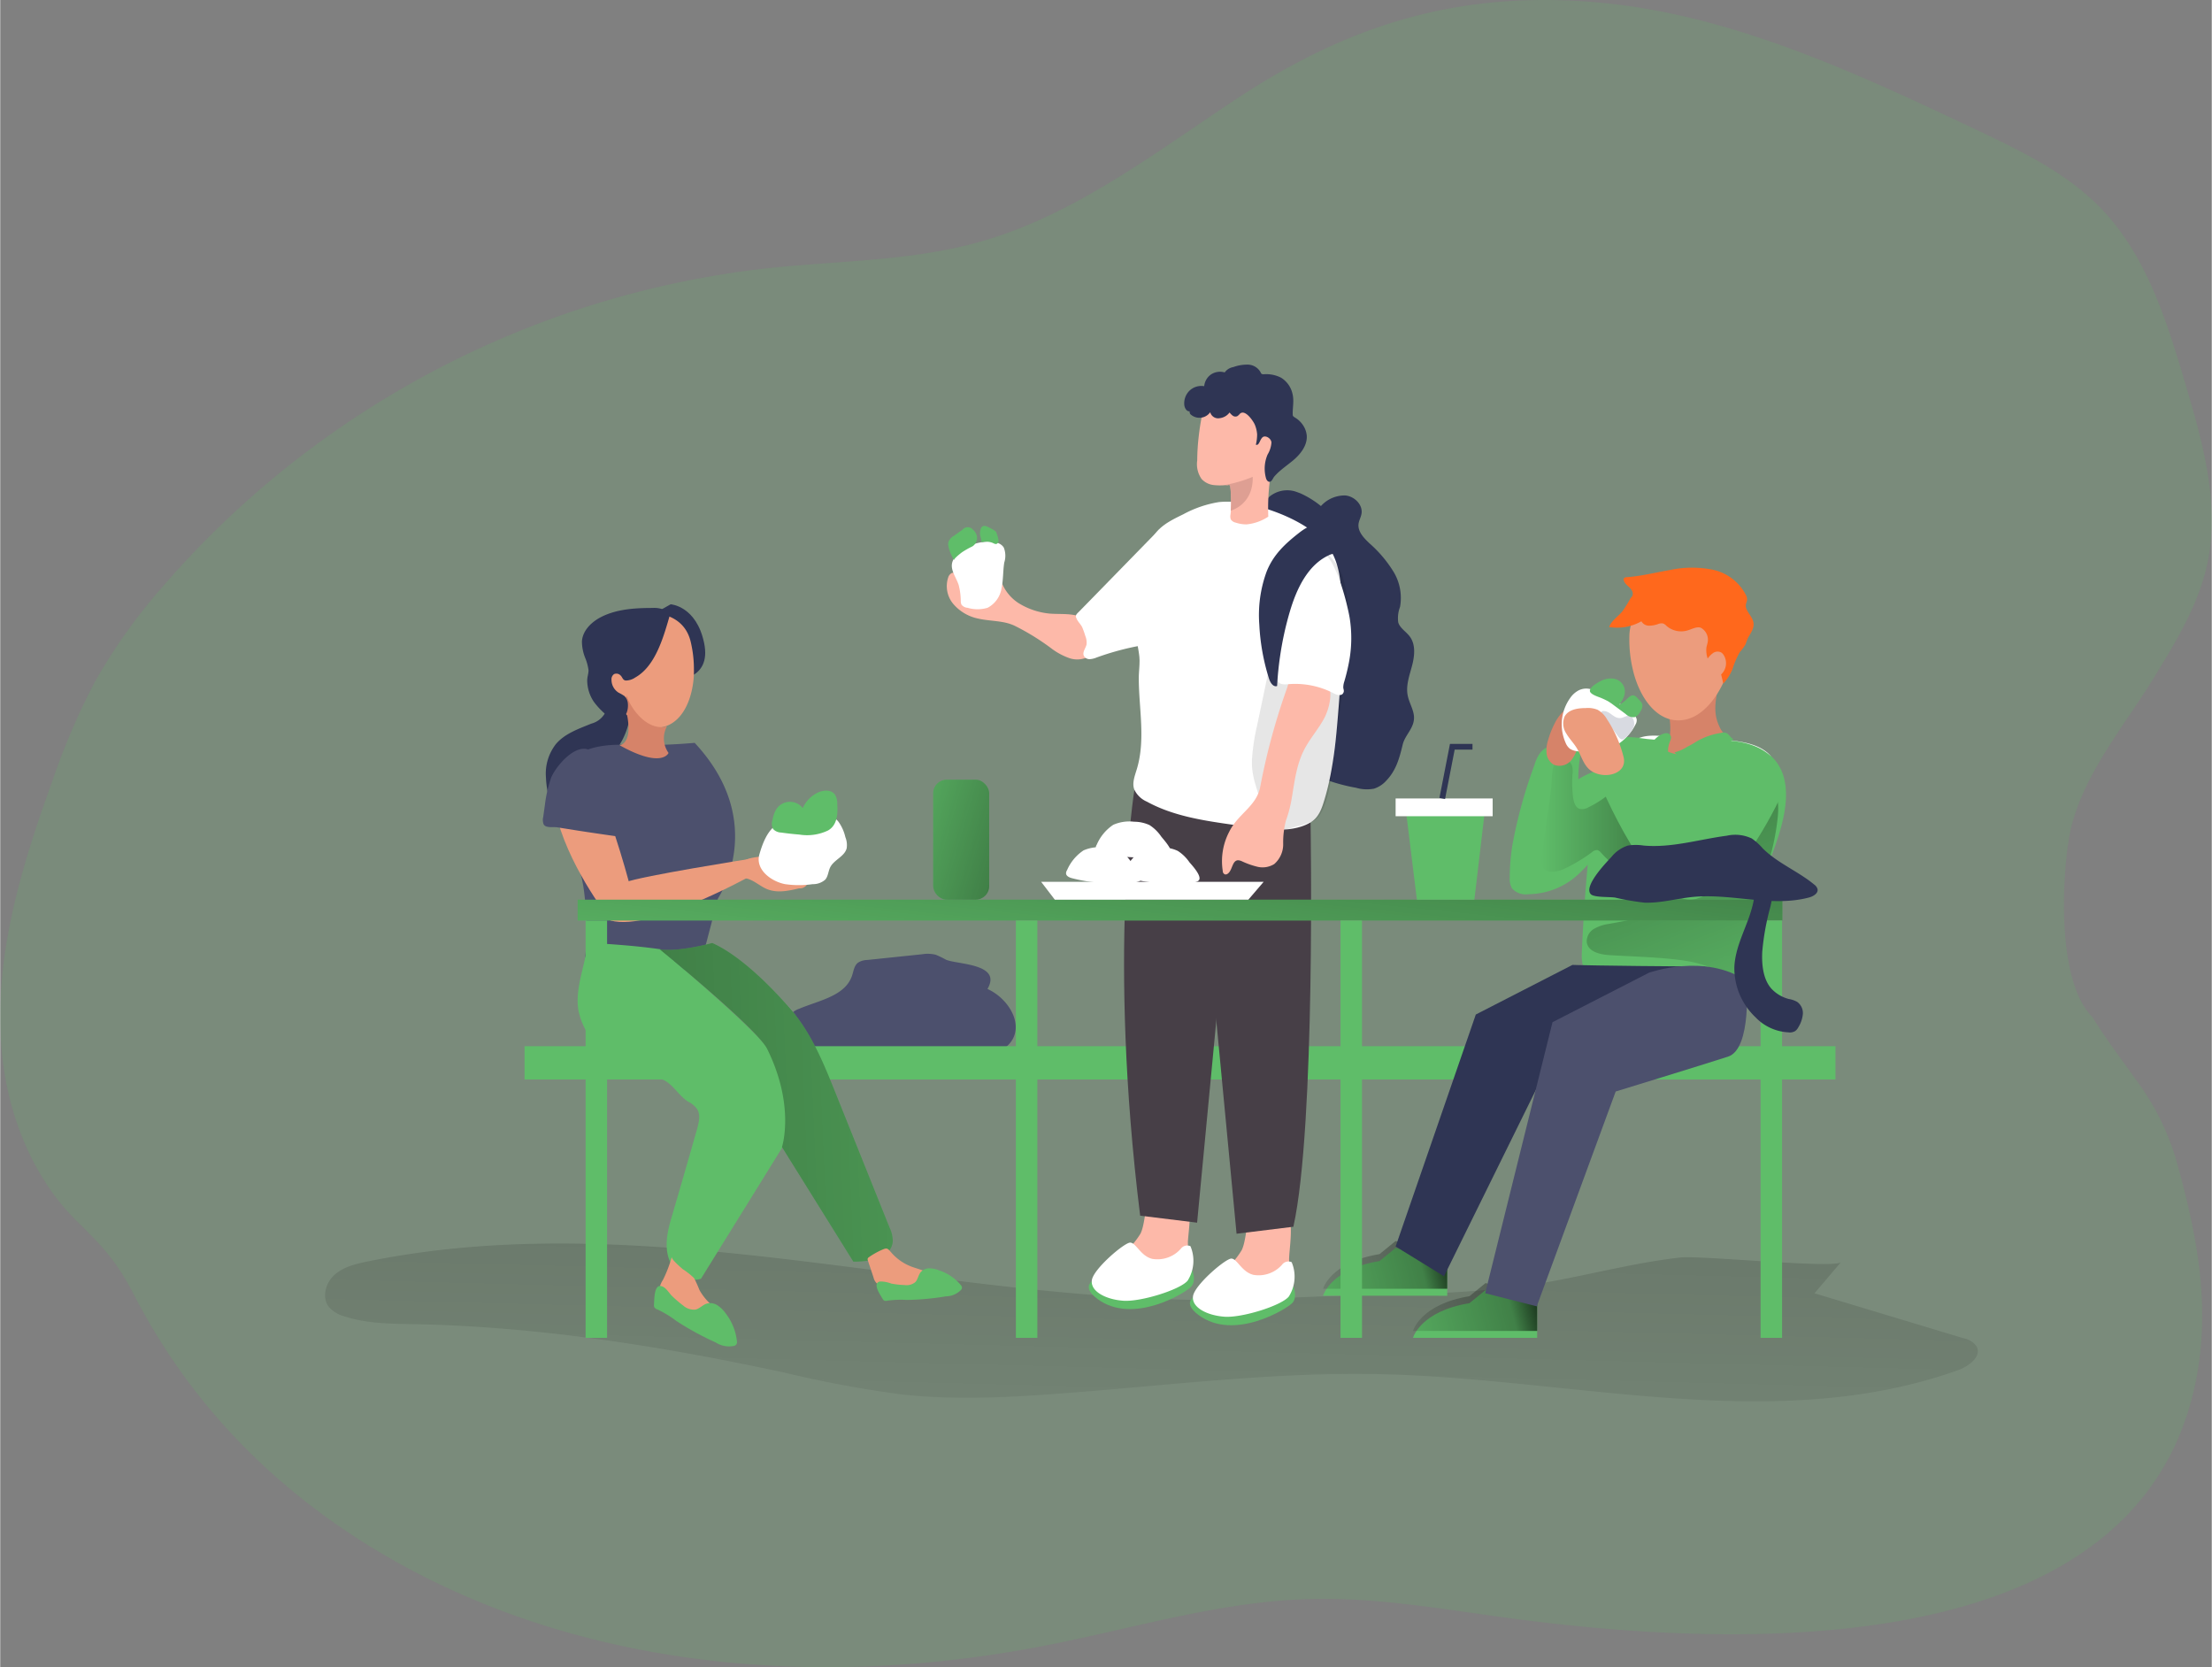 <svg id="Layer_1" data-name="Layer 1" xmlns="http://www.w3.org/2000/svg" xmlns:xlink="http://www.w3.org/1999/xlink" viewBox="0 0 386.11 291.07" width="406" height="306" class="illustration styles_illustrationTablet__1DWOa"><rect x="0" y="0" width="386.11" height="291.07" fill="#808080" stroke="none"/><defs><linearGradient id="linear-gradient" x1="-753.17" y1="219.02" x2="-748.67" y2="43.33" gradientTransform="translate(-539.87 352) rotate(180)" gradientUnits="userSpaceOnUse"><stop offset="0.01"></stop><stop offset="0.08" stop-opacity="0.69"></stop><stop offset="0.21" stop-opacity="0.32"></stop><stop offset="1" stop-opacity="0"></stop></linearGradient><linearGradient id="linear-gradient-2" x1="-2230.97" y1="660.6" x2="-2077.99" y2="653.83" gradientTransform="translate(2325.72 -429.35)" xlink:href="#linear-gradient"></linearGradient><linearGradient id="linear-gradient-3" x1="-803.65" y1="96.38" x2="-770.81" y2="87.93" xlink:href="#linear-gradient"></linearGradient><linearGradient id="linear-gradient-4" x1="-819.35" y1="89.02" x2="-786.5" y2="80.58" xlink:href="#linear-gradient"></linearGradient><linearGradient id="linear-gradient-5" x1="-840.21" y1="171.54" x2="-817.75" y2="171.54" xlink:href="#linear-gradient"></linearGradient><linearGradient id="linear-gradient-6" x1="-832.92" y1="188.06" x2="-854.89" y2="130.99" xlink:href="#linear-gradient"></linearGradient><linearGradient id="linear-gradient-7" x1="-757.4" y1="183.33" x2="-752.33" y2="132.93" gradientTransform="translate(-548.73 315.46) rotate(180)" xlink:href="#linear-gradient"></linearGradient><linearGradient id="linear-gradient-8" x1="-728.92" y1="165.27" x2="-700.39" y2="173.53" gradientTransform="translate(-548.72 315.46) rotate(180)" xlink:href="#linear-gradient"></linearGradient></defs><title>8</title><path d="M10.27,227.29c1.93,8.41,5.84,16.43,12,22.47,4.82,4.76,7,7.11,10.14,13.22a109.12,109.12,0,0,0,10.37,16.25c15.34,19.9,37.28,33.61,61.08,41.1,28.33,8.9,59,9.15,88.08,3.38,15.21-3,30.25-7.64,45.75-8,11.75-.3,23.39,1.84,35,3.38,39.41,5.26,110.58,8.35,119.71-42.55,2.3-12.78-.15-25-3.59-37.31a44,44,0,0,0-7.1-14.22c-2.39-3.41-5-6.74-7.59-10.92-6-6-5.36-22.92-4.15-30.77,1.59-10.34,9.24-19.32,14.65-28.06,4-6.51,8.14-13.2,9.66-20.71,2.08-10.31-.93-20.9-3.92-31-3.25-11-6.78-22.38-14.71-30.61-6-6.22-14-10.06-21.8-13.76-21.16-10-43.25-20.38-66.92-22.29s-42.84,4-62.53,17.11c-14.22,9.41-28.08,20.12-44.48,24.75-12,3.39-24.69,3.29-37.1,4.62A163.46,163.46,0,0,0,37,139.21a97.48,97.48,0,0,0-11.72,16.57A122.14,122.14,0,0,0,17.92,173c-5.09,14.11-9.64,28.8-9,43.79A56.32,56.32,0,0,0,10.27,227.29Z" transform="translate(-8.86 -36.54)" fill="#5fbd69" opacity="0.18" style="isolation: isolate;"></path><path d="M174,204.1a17.92,17.92,0,0,0-1.82-.88,6,6,0,0,0-2.38-.08l-9.59,1a3,3,0,0,0-1.63.5c-.64.52-.73,1.43-1,2.22-1.18,3.58-5.77,4.33-9.24,5.8a3.62,3.62,0,0,0-1.57,1.07c-.85,1.15-.23,2.84.75,3.88,2.23,2.36,5.75,2.82,9,3.06q7,.51,14,.47c3.59,0,9,.74,12.35-.81,6-2.82,2.77-9.16-1.65-11.13C183.82,204.76,176,204.94,174,204.1Z" transform="translate(-8.86 -36.54)" fill="#4c506d"></path><path d="M330.23,256.89l-4.62,5.44,26,7.84a3.65,3.65,0,0,1,2.28,1.4c1,1.76-1.31,3.5-3.19,4.17-31.81,11.39-66.77,1.53-100.54.72-18.8-.46-37.53,2-56.29,3.37-9.2.7-18.46,1.16-27.64.16a203.52,203.52,0,0,1-20.63-3.85c-21.23-4.57-42.79-8-64.5-8.42-4.1-.08-8.27-.08-12.16-1.37a5.42,5.42,0,0,1-2.71-1.65c-1.27-1.65-.56-4.21,1-5.6s3.69-1.9,5.73-2.32c52.36-10.65,106.23,9.48,159.58,6.41,15.09-.87,30.76-.16,45.69-2.68,8-1.36,15.9-3.53,24-4.43C305.75,255.69,329.22,258.07,330.23,256.89Z" transform="translate(-8.86 -36.54)" fill="url(#linear-gradient)"></path><path d="M235.86,122.67a16.34,16.34,0,0,1,3.58,2.22,5.56,5.56,0,0,1,4.27-1.85c1.59.15,3.09,1.64,2.81,3.21-.1.6-.43,1.13-.51,1.73-.18,1.37.94,2.51,1.94,3.45a21.8,21.8,0,0,1,4.14,4.89,8.82,8.82,0,0,1,1.16,6.18,5.45,5.45,0,0,0-.31,2.71c.3,1,1.36,1.59,2,2.44,1.07,1.41.86,3.4.41,5.11s-1.11,3.47-.76,5.2c.23,1.18.9,2.24,1.07,3.42.29,2.17-1.51,3.32-1.95,5.18-.57,2.35-1.14,4.5-2.89,6.3a4.87,4.87,0,0,1-2.11,1.37,6.71,6.71,0,0,1-3.15-.16,30.82,30.82,0,0,1-6.9-2.07,10.39,10.39,0,0,1-5.13-4.87,15.69,15.69,0,0,1-1-3.92l-1.75-11a38.69,38.69,0,0,1-.67-6.62c.07-4.67,1.83-9.38.74-13.93-.55-2.23-2.36-6.56-.36-8.44a4.86,4.86,0,0,1,4.67-.81Z" transform="translate(-8.86 -36.54)" fill="#2f3554"></path><rect x="91.54" y="182.65" width="228.87" height="5.81" fill="#5fbd69"></rect><path d="M184.78,145.35c-1.87-.5-3.8-.41-5.74-.95a7.72,7.72,0,0,1-3.91-2.57,4.83,4.83,0,0,1-.76-4.49,1.25,1.25,0,0,1,.63-.76,1.47,1.47,0,0,1,.88,0,30.81,30.81,0,0,1,3.65,1.13,3.93,3.93,0,0,0,1.31.32,1.15,1.15,0,0,0,1.07-.68,1.53,1.53,0,0,1,.17-.55.63.63,0,0,1,.87-.06,2,2,0,0,1,.52.83,7.68,7.68,0,0,0,3.11,4.22,12.53,12.53,0,0,0,5.46,1.87c1.41.12,2.84,0,4.24.24a8.62,8.62,0,0,1,4.44,2.2,1.36,1.36,0,0,1,.44.62,1.39,1.39,0,0,1-.08.78c-.41,1.43-1,3-2.28,3.71a4.21,4.21,0,0,1-3.28.23,11.52,11.52,0,0,1-3-1.59,41.55,41.55,0,0,0-6.57-4.07A8.2,8.2,0,0,0,184.78,145.35Z" transform="translate(-8.86 -36.54)" fill="#fdb9a9"></path><path d="M213.44,243.06c-5.16-1.16-4.15,6.14-5.5,8.85a14.8,14.8,0,0,1-3.18,3.65,6.62,6.62,0,0,0-2.32,4.15,1.59,1.59,0,0,0,.18.88,1.67,1.67,0,0,0,1,.61,11.83,11.83,0,0,0,8.81-.87,6.88,6.88,0,0,0,3-2.8,9.57,9.57,0,0,0,.78-4.16C216.38,250.33,217.73,244,213.44,243.06Z" transform="translate(-8.86 -36.54)" fill="#fdb9a9"></path><path d="M208.88,258.1s-14.65.62-8.45,5.22,15.47-1.12,16.38-2.17.17-2.85.17-2.85Z" transform="translate(-8.86 -36.54)" fill="#5fbd69"></path><path d="M216.17,260.12c-1.31,1.59-8.19,3.73-11.24,3.51s-5.78-1.64-5.48-3.61,5.68-6.55,6.69-6.54,1.82,2.35,3.85,2.84a5.43,5.43,0,0,0,5-1.78,1.37,1.37,0,0,1,1.67-.43A6.5,6.5,0,0,1,216.17,260.12Z" transform="translate(-8.86 -36.54)" fill="#fff"></path><path d="M231.1,246c-5.15-1.2-4.14,6.1-5.5,8.81a14.27,14.27,0,0,1-3.18,3.66,6.47,6.47,0,0,0-2.31,4.15,1.46,1.46,0,0,0,.18.87,1.68,1.68,0,0,0,1,.62,11.93,11.93,0,0,0,8.81-.87,7,7,0,0,0,3-2.81,9.71,9.71,0,0,0,.78-4.15C234,253.15,235.39,246.86,231.1,246Z" transform="translate(-8.86 -36.54)" fill="#fdb9a9"></path><path d="M226.54,260.91s-14.65.62-8.44,5.23S233.57,265,234.47,264s.17-2.86.17-2.86Z" transform="translate(-8.86 -36.54)" fill="#5fbd69"></path><path d="M233.83,262.9c-1.31,1.6-8.19,3.74-11.23,3.52s-5.79-1.63-5.49-3.6,5.68-6.56,6.69-6.55,1.82,2.36,3.86,2.84a5.43,5.43,0,0,0,5-1.78,1.37,1.37,0,0,1,1.67-.43A6.48,6.48,0,0,1,233.83,262.9Z" transform="translate(-8.86 -36.54)" fill="#fff"></path><path d="M217.82,179.48l6.89,72.45,9.92-1.22c3.92-17.68,3-70.57,3-70.57Z" transform="translate(-8.86 -36.54)" fill="#473f47"></path><path d="M224.71,177.52,217.82,250l-9.94-1.22c-5.68-45.85-1-74.39-1-74.39Z" transform="translate(-8.86 -36.54)" fill="#473f47"></path><path d="M196.65,144.16c0-.35.26-.53.57-.85l2.27-2.32,6.43-6.59,5.32-5.45v16.56c0,1.35.26,2.54-1.2,3.22a8.54,8.54,0,0,1-1.85.48,47.48,47.48,0,0,0-7.94,2.13,3.56,3.56,0,0,1-1.2.28,1.12,1.12,0,0,1-1-.58c-.3-.66.34-1.35.47-2a3,3,0,0,0-.21-1.45,14.11,14.11,0,0,0-.55-1.54c-.25-.54-.84-1.05-1-1.57A.76.76,0,0,1,196.65,144.16Z" transform="translate(-8.86 -36.54)" fill="#fff"></path><path d="M207.75,151.32c-.12-1.33-.47-2.64-.61-4a30.11,30.11,0,0,1,.15-8.21,31.51,31.51,0,0,1,2.59-8.37c1.15-2.3,3.22-3.28,5.54-4.42a19.53,19.53,0,0,1,6.25-2.13,15.93,15.93,0,0,1,4.62.26c4.67.89,10.84,3.3,14,7,2.4,2.78,2.69,6.74,2.76,10.41q.15,7.59-.31,15.18-.06,1.1-.15,2.19c-.43,5.55-.88,11.31-2.46,16.66-.5,1.68-1,3.37-2.58,4.27-3.65,2.13-9.25,1-13.21.41-5.24-.74-10.63-1.52-15.28-4.07a4.33,4.33,0,0,1-2.21-2.13c-.41-1.13.09-2.37.44-3.53,1.57-5.17.35-10.62.35-15.9,0-1,.13-1.93.13-2.89C207.79,151.81,207.75,151.56,207.75,151.32Z" transform="translate(-8.86 -36.54)" fill="#fff"></path><path d="M228.73,181.49c-.52-1,.57-3.69.16-5.08-.72-2.53-1.61-4.48-1.49-7.28a36.84,36.84,0,0,1,.91-6l3.36-16c.61-2.93,1.94-17,6.41-15.44a9.3,9.3,0,0,1,5.24,5.83,24,24,0,0,1,.93,8c-.08,7-1.48,14.24-2.38,21.23-.35,2.65-.76,12.47-4.26,13.34-.68.18-1.36.52-2,.65-1.18.21-4.71,1.61-6.24,1.15A.94.94,0,0,1,228.73,181.49Z" transform="translate(-8.86 -36.54)" fill="#020202" opacity="0.1" style="isolation: isolate;"></path><path d="M223.44,181.73a11.06,11.06,0,0,0-1.14,6.87.62.62,0,0,0,.37.59.53.53,0,0,0,.44-.08c.9-.55.79-2.32,1.84-2.38a1.76,1.76,0,0,1,.64.15,14.21,14.21,0,0,0,2.83,1,3.86,3.86,0,0,0,2.87-.49,4.56,4.56,0,0,0,1.56-3.47,15,15,0,0,1,.48-4.12,21.91,21.91,0,0,0,1-3.82c.49-2.86.81-5.82,2.13-8.45,1-2,2.51-3.64,3.55-5.59,1.14-2.14,2.12-6.7-1.14-7.32a11.1,11.1,0,0,0-3.15-.14,2.63,2.63,0,0,0-1.13.32,2.9,2.9,0,0,0-1,1.68,114.6,114.6,0,0,0-4.73,17.34C228.24,177.3,225,178.56,223.44,181.73Z" transform="translate(-8.86 -36.54)" fill="#fdb9a9"></path><path d="M217.84,116.92a38.23,38.23,0,0,1,.26-4.16c.13-1.2.32-2.42.56-3.61a2.41,2.41,0,0,1,.92-1.83,11.55,11.55,0,0,1,6.19-1.7,5,5,0,0,1,5.7,4.18,4.74,4.74,0,0,1,.06.75c.33,3-.46,6.07-.9,9.1a38.24,38.24,0,0,0-.38,7.09,8.28,8.28,0,0,1-3.82,1.35,6,6,0,0,1-1.88-.31,1.38,1.38,0,0,1-.84-.55,1.52,1.52,0,0,1-.07-.79,6.34,6.34,0,0,0,.07-.75h0a23,23,0,0,0-.08-4.15.43.43,0,0,0-.12-.31.48.48,0,0,0-.29,0h-.39a10.23,10.23,0,0,1-2.07,0,3.39,3.39,0,0,1-2.16-1.07A4.53,4.53,0,0,1,217.84,116.92Z" transform="translate(-8.86 -36.54)" fill="#fdb9a9"></path><path d="M220.11,108.51a2.31,2.31,0,0,1-3.22.54l-.09-.07a.63.63,0,0,1-.28-.63c-.52.05-.86-.54-.93-1.06a3.08,3.08,0,0,1,.9-2.54,3,3,0,0,1,2.57-.79,2.82,2.82,0,0,1,1.21-2.06,2.87,2.87,0,0,1,2.37-.34,2.31,2.31,0,0,1,1.49-.93,7.1,7.1,0,0,1,2.62-.43,2.59,2.59,0,0,1,2.16,1.35.76.76,0,0,0,.13.23.62.62,0,0,0,.42.1,5.66,5.66,0,0,1,3,.59,4.43,4.43,0,0,1,2,2.76c.34,1.3,0,2.48.06,3.76,0,.24.28.38.49.51a4.32,4.32,0,0,1,1.28,1.24,3.84,3.84,0,0,1,.68,1.93c.07,1.71-1.14,3.21-2.45,4.3-.74.61-1.53,1.17-2.25,1.8a9.44,9.44,0,0,0-1,1c-.2.25-.4.82-.74.88s-.59-.3-.68-.62a6.21,6.21,0,0,1,.28-4.14,4.64,4.64,0,0,0,.67-2.11c-.07-.74-1.07-1.32-1.56-.89s-.57,1.5-1.16,1.29a7.76,7.76,0,0,0,.22-1.79,5.34,5.34,0,0,0-.42-1.75c-.3-.66-1.7-2.72-2.59-1.86a2.14,2.14,0,0,1-.44.41.8.8,0,0,1-.78-.06,2.66,2.66,0,0,1-.58-.58,2.52,2.52,0,0,1-1.74,1A1.43,1.43,0,0,1,220.11,108.51Z" transform="translate(-8.86 -36.54)" fill="#2f3554"></path><path d="M222.84,121.18a23.2,23.2,0,0,0,4.69-1.39c.13,4.89-3.84,5.9-3.84,5.9h0a23,23,0,0,0-.08-4.15.43.43,0,0,0-.12-.31.48.48,0,0,0-.29,0h-.36Z" transform="translate(-8.86 -36.54)" fill="#de9f93"></path><path d="M106.81,179.21c2.85,1.64,5.25-.07,6-3,.31-1.31.43-2.67.86-4a19.78,19.78,0,0,1,2.61-4.61,12.8,12.8,0,0,0,2.28-4.76,5,5,0,0,0-1.54-4.82,1.57,1.57,0,0,0-1.13-.4c-.66.06-1,.81-1.16,1.47a8.42,8.42,0,0,1-.31,2,3.87,3.87,0,0,1-2.35,1.78c-2.22.91-4.6,1.72-6.16,3.53a8.37,8.37,0,0,0-1.77,5.92C104.22,174.41,104.84,178.09,106.81,179.21Z" transform="translate(-8.86 -36.54)" fill="#2f3554"></path><path d="M134.17,193.39,131,205.45c-9.36,1.94-20-1.78-20-1.78.51-5.38,0-12.73-1-15-2.65-6.1-5.91-14.19-2.12-18.8,3.06-3.72,8.66-3.36,12.08-3.26a98.09,98.09,0,0,0,10.14-.38C143.09,180.16,134.17,193.39,134.17,193.39Z" transform="translate(-8.86 -36.54)" fill="#4c506d"></path><path d="M122.58,143.92l4,11.34s6.52.11,5.18-6.42-5.85-6.8-5.85-6.8Z" transform="translate(-8.86 -36.54)" fill="#2f3554"></path><path d="M116.72,144.05s10.91-3.07,12.7,4.58a20.63,20.63,0,0,1,.55,4.83,15.35,15.35,0,0,1-.06,1.66c-.49,5-3,8.8-7.06,8.46C115.76,163,108.19,147.88,116.72,144.05Z" transform="translate(-8.86 -36.54)" fill="#ec9c7d"></path><path d="M118,158.35a.7.7,0,0,1-1,0h0a9,9,0,0,1,1.46,4c.55,4.13-1.46,4.3-1.46,4.3,7.44,4.16,8.54,1.34,8.54,1.34a4.37,4.37,0,0,1-.27-4.65c-3.38.93-6.35-3.05-7-5.31A.74.74,0,0,1,118,158.35Z" transform="translate(-8.86 -36.54)" fill="#d68369"></path><path d="M124.55,142.92a4.52,4.52,0,0,0-1.79-.24c-3,0-6.17.18-8.89,1.53-1.72.85-3.32,2.37-3.45,4.29a7.73,7.73,0,0,0,.55,2.85,8.52,8.52,0,0,1,.6,2.21c0,.58-.23,1.18-.23,1.78a6.74,6.74,0,0,0,1.15,3.71,13,13,0,0,0,2.06,2.2l1.62,1.47a.48.48,0,0,0,.26.16.41.41,0,0,0,.24-.08,3.54,3.54,0,0,0,1.77-3.41,2,2,0,0,0-.6-1.33,7.65,7.65,0,0,0-1-.58,2.64,2.64,0,0,1-1.26-2.25,1.09,1.09,0,0,1,.45-1,1,1,0,0,1,1.09.19c.42.38.37.82.92.93a2.92,2.92,0,0,0,1.67-.52c3.61-2,5-7.27,6.09-11C125.29,143.71,125.07,143.14,124.55,142.92Z" transform="translate(-8.86 -36.54)" fill="#2f3554"></path><path d="M116,181.79c-3-8.72-5-13-8.06-11.92,0,0-4,2-1.73,10,2.54,9,9.27,17.39,9.27,17.39l3.11-6.86S117.58,186.59,116,181.79Z" transform="translate(-8.86 -36.54)" fill="#ec9c7d"></path><path d="M147.77,213.73c-.19-.23-.81-1-1.73-2a1.7,1.7,0,0,1,.22.24C146.8,212.53,147.3,213.14,147.77,213.73Z" transform="translate(-8.86 -36.54)" fill="#dc9bd5"></path><path d="M111.44,201.13c4.13.24,8.46.53,12.7,1.14,0,0,16.62,14,18.74,17.39,4.91,7.87,9.69,5.63,2.57,17.13q-7.11,11.49-14.25,23c-2.42.81-5-1.32-5.7-3.79s0-5.09.75-7.55q2.18-7.44,4.29-14.87c.3-1.13.61-2.4,0-3.4a4.18,4.18,0,0,0-1.54-1.29c-1.69-1-2.85-3.38-4.72-3.95a31.32,31.32,0,0,1-9-4,12.69,12.69,0,0,1-5.46-7.93C109.14,209.08,111,205.14,111.44,201.13Z" transform="translate(-8.86 -36.54)" fill="#5fbd69"></path><path d="M124.17,202.31c3.41.42,9-1.14,9-1.14,4.87,2.17,10.13,7.56,12.82,10.58h0c.93,1,1.55,1.78,1.74,2v.05h0l.27.34c3,4,4.89,8.71,6.75,13.35l9.38,23.37a5.59,5.59,0,0,1,.56,2.34c-.14,2.89-4,3.66-6.89,3.6l-12.46-20s2.36-7.14-2.58-17.13C141,216.09,124,202.28,124,202.28Z" transform="translate(-8.86 -36.54)" fill="#5fbd69"></path><path d="M124.17,202.31c3.41.42,9-1.14,9-1.14,4.87,2.17,10.13,7.56,12.82,10.58h0c.93,1,1.55,1.78,1.74,2v.05h0l.27.34c3,4,4.89,8.71,6.75,13.35l9.38,23.37a5.59,5.59,0,0,1,.56,2.34c-.14,2.89-4,3.66-6.89,3.6l-12.46-20s2.36-7.14-2.58-17.13C141,216.09,124,202.28,124,202.28Z" transform="translate(-8.86 -36.54)" fill="url(#linear-gradient-2)"></path><path d="M130.94,261.76a22.82,22.82,0,0,0-.94-2.08,12.76,12.76,0,0,0-2-1.58c-.29-.26-2-1.71-1.9-2.12a22,22,0,0,1-1.53,4,4.26,4.26,0,0,0-.71,2.5,3.81,3.81,0,0,0,1.53,2c2.66,2.19,5.84,4.27,9.26,3.88a.77.77,0,0,0,.57-.23.63.63,0,0,0,.12-.42c.06-1.52-1.42-2.54-2.53-3.57A9.6,9.6,0,0,1,130.94,261.76Z" transform="translate(-8.86 -36.54)" fill="#ec9c7d"></path><path d="M164.4,255.18c-.69-.8-.75-.82-1.77-.36a13,13,0,0,0-2.11,1.21.47.47,0,0,0-.2.22.48.48,0,0,0,0,.29l1,3a2.06,2.06,0,0,0,.65,1.12,2,2,0,0,0,.91.28,22.09,22.09,0,0,0,7.52.22c.64-.13,1.34-.48,1.34-1.1a1.09,1.09,0,0,0-.25-.64c-.76-1-2.16-1.25-3.36-1.68A8.78,8.78,0,0,1,164.4,255.18Z" transform="translate(-8.86 -36.54)" fill="#ec9c7d"></path><path d="M162.42,260.27a5.28,5.28,0,0,1,2,.36,14.85,14.85,0,0,0,2.31.26,2.44,2.44,0,0,0,1.88-.5c.46-.46.52-1.2.93-1.72a2,2,0,0,1,1.56-.7,4.87,4.87,0,0,1,1.72.37,8.31,8.31,0,0,1,3.76,2.57.68.68,0,0,1,.19.47.61.61,0,0,1-.13.32,3.71,3.71,0,0,1-2.65,1.16,45.75,45.75,0,0,1-6.82.63,17.15,17.15,0,0,0-3.36.12,1.09,1.09,0,0,1-.62,0,.92.92,0,0,1-.3-.35C162.5,262.59,161.09,260.61,162.42,260.27Z" transform="translate(-8.86 -36.54)" fill="#5fbd69"></path><path d="M124.43,261.13c.65.21,1.2,1.14,1.67,1.62a19.29,19.29,0,0,0,2,1.72,2.82,2.82,0,0,0,2.11.71c.74-.15,1.27-.82,2-1.05a2.29,2.29,0,0,1,1.92.33,5.56,5.56,0,0,1,1.41,1.41,9.62,9.62,0,0,1,1.94,4.84.82.82,0,0,1-.12.57.74.74,0,0,1-.33.22,4.3,4.3,0,0,1-3.26-.59,50.45,50.45,0,0,1-6.85-3.74,18.32,18.32,0,0,0-3.28-2,1,1,0,0,1-.57-.39.84.84,0,0,1-.07-.52C123.07,263.33,123,260.55,124.43,261.13Z" transform="translate(-8.86 -36.54)" fill="#5fbd69"></path><path d="M105,172.42c.75-2,4.54-6.59,7.1-4.71a8.94,8.94,0,0,1,3.33,4.94c.24.91.33,1.88.56,2.82.31,1.16.79,2.26,1,3.43a14.11,14.11,0,0,1,.07,3.73q-3.66-.51-7.3-1.07l-3.64-.58c-.68-.11-2.06.17-2.39-.54a2.15,2.15,0,0,1-.07-1.28l.29-2.07a22.25,22.25,0,0,1,1-4.49A1.21,1.21,0,0,1,105,172.42Z" transform="translate(-8.86 -36.54)" fill="#4c506d"></path><path d="M261.49,256.7v6.06H239.81s1.27-4.65,9.86-6.06l2.81-2.29Z" transform="translate(-8.86 -36.54)" fill="#5fbd69"></path><path d="M261.49,255.49v6.05H239.81s1.27-4.64,9.86-6.05l2.81-2.29Z" transform="translate(-8.86 -36.54)" fill="url(#linear-gradient-3)"></path><path d="M277.19,264.06v6.05H255.51s1.27-4.65,9.85-6.05l2.82-2.29Z" transform="translate(-8.86 -36.54)" fill="#5fbd69"></path><path d="M277.19,262.84v6.06H255.51s1.27-4.65,9.85-6.06l2.82-2.29Z" transform="translate(-8.86 -36.54)" fill="url(#linear-gradient-4)"></path><path d="M318,186.2a20.72,20.72,0,0,0-1.36,3.9c-.29,1.64-.77,3.25-1.08,4.9a55.6,55.6,0,0,0-.82,10.06c0,1.33,0,2.83-1,3.75a4.64,4.64,0,0,1-2.43,1c-1.73.35-3.29,1-5,1.32a33.6,33.6,0,0,1-5.67.34c-5.59,0-16-.62-15.66-8.45.38-8.86,1.07-17.48,2.31-26.32.42-2.95.51-6.37,1.4-9.22.77-2.38,3.55-2.41,5.86-2.16H295a8.36,8.36,0,0,1,1.32.17,63.87,63.87,0,0,0,9.28.26c3.48-.1,9.05-.45,12.48,2.83a9.07,9.07,0,0,1,.67.72C322.18,173.51,320.32,180.25,318,186.2Z" transform="translate(-8.86 -36.54)" fill="#5fbd69"></path><path d="M272.86,184.11a36.78,36.78,0,0,0-.46,5.64,3.4,3.4,0,0,0,.41,1.9,3.22,3.22,0,0,0,2.87,1,13,13,0,0,0,9-3.76,56.2,56.2,0,0,0,6.09-7.16,5.91,5.91,0,0,0,1.37-4.34c0-2.14-.08-4.29-.28-6.43,0-.5-3.49-.11-3.84,0a13.94,13.94,0,0,0-3.65,1.64,27.54,27.54,0,0,1,.39-4.44,2.18,2.18,0,0,0-.15-1.26c-.39-.69-1.37-.76-2.17-.69-1.73.13-3.64.42-4.72,1.77a6.82,6.82,0,0,0-1,2.11A83.87,83.87,0,0,0,272.86,184.11Z" transform="translate(-8.86 -36.54)" fill="#5fbd69"></path><path d="M278,185.91a3,3,0,0,0,.2,2.08c.77,1.17,2.54.77,3.79.2a28.48,28.48,0,0,0,4.77-2.87,1.3,1.3,0,0,1,.95-.37,1.38,1.38,0,0,1,.63.46,24.68,24.68,0,0,0,8.37,6c1.08.47,2.51.76,3.29-.09s.17-2.45-.53-3.52l-8.23-12.72a1,1,0,0,0-.44-.42c-.31-.11-.63.13-.88.35a16.88,16.88,0,0,1-3.74,2.45,2.16,2.16,0,0,1-1.59.29c-.77-.26-1-1.2-1.13-2a21.4,21.4,0,0,1-.11-4,3.68,3.68,0,0,0-.11-1.65,1.84,1.84,0,0,0-2.44-.87h0a.56.56,0,0,0-.17.09c-1,.77-.86,3.67-1,4.91Z" transform="translate(-8.86 -36.54)" fill="url(#linear-gradient-5)"></path><path d="M306.44,185.46a12.13,12.13,0,0,1-2.95,3.54c-1.35,1.05-4.46,5.16-6.39,3.9a7.75,7.75,0,0,0,2.93,1.62c-3,2.09-6.74,2.65-10.32,3.32a7.06,7.06,0,0,0-2.64.89,2.51,2.51,0,0,0-1.21,2.36c.26,1.62,2.3,2.1,3.95,2.2,4,.25,8.05.33,12.05.82,3.4.42,7.07,1.31,9.16,4a1.47,1.47,0,0,0,.61.55.94.94,0,0,0,1.08-.52,3,3,0,0,0,.22-1.28,36.93,36.93,0,0,1,1.53-9.85c.39-1.29.43-2.61.81-3.84.46-1.54,1.3-3,1.82-4.49a43.38,43.38,0,0,0,2.1-9.42c.24-2.25.08-5-1.85-6.15a4.24,4.24,0,0,0-4.61.48,9.77,9.77,0,0,0-2.83,3.92C308.74,180.12,307.87,183,306.44,185.46Z" transform="translate(-8.86 -36.54)" fill="url(#linear-gradient-6)"></path><path d="M318.08,168.64c-3.43-3.28-9-2.93-12.49-2.82a65.22,65.22,0,0,1-9.27-.27c-.44-.06-.88-.12-1.33-.16,1.84-.77,4.45-.25,6.42-.19q4.45.15,8.91.55C313.14,166,316.25,166.49,318.08,168.64Z" transform="translate(-8.86 -36.54)" fill="#fff"></path><path d="M307.52,156.38a6.28,6.28,0,0,1-7.63,3.77s1.45,4.41-.37,7.07c-.34.5,1.94,1,2.07,1a9.49,9.49,0,0,0,3.75-.8,25.28,25.28,0,0,1,5.74-1.9,4,4,0,0,1-2.08-2.16c-1.06-2.22-.71-4.22-.29-6.49a.86.86,0,0,1-1-.1A.72.72,0,0,1,307.52,156.38Z" transform="translate(-8.86 -36.54)" fill="#d68369"></path><path d="M303.54,162.05c-4.28,1.26-7.77-2.27-9.35-7.48-.17-.57-.31-1.16-.44-1.77a22.72,22.72,0,0,1-.46-5.27c.23-8.54,12.51-7.68,12.51-7.68C315.74,142.08,311,159.86,303.54,162.05Z" transform="translate(-8.86 -36.54)" fill="#ec9c7d"></path><path d="M297.24,138.46a6.58,6.58,0,0,0-3.84,2.68,19.67,19.67,0,0,1-1.34,2.14c-.76.93-1.9,1.6-2.3,2.73a8.62,8.62,0,0,0,5.63-1,1.55,1.55,0,0,0,1.34.77,4.83,4.83,0,0,0,1.6-.3,1.48,1.48,0,0,1,.88-.08,1.76,1.76,0,0,1,.58.43,3.91,3.91,0,0,0,3.7.76c.77-.23,1.54-.69,2.26-.46A2.37,2.37,0,0,1,307,148.3c0,.52-.26,1-.28,1.56a4.62,4.62,0,0,0,.24,1.65,4,4,0,0,1,1-1,1.38,1.38,0,0,1,1.36-.06,1.44,1.44,0,0,1,.42.43,2.68,2.68,0,0,1-.43,3.41c.13.53.26,1.07.38,1.6a8.48,8.48,0,0,0,1.6-2.53,15,15,0,0,1,1.3-3,7.39,7.39,0,0,0,1-1.37,11,11,0,0,1,.41-1.09c.5-.89,1.2-1.78.91-2.87s-1.54-2-1.26-3.07c.07-.21.13-.41.18-.62a1.6,1.6,0,0,0-.19-.91,8.48,8.48,0,0,0-5.82-4.43,18.45,18.45,0,0,0-7.51.07c-2.49.43-4.95,1.05-7.47,1.24a.56.56,0,0,0-.53.24.42.42,0,0,0,0,.27c.1.54.6.9,1,1.28s.77,1,.47,1.45" transform="translate(-8.86 -36.54)" fill="#ff681c"></path><path d="M306.51,205.29s-5.2,13-9.38,14.37-19.63,6.08-19.63,6.08l-16.57,33.62-8.45-5.2,14-40.5L283.35,205S287.66,205.16,306.51,205.29Z" transform="translate(-8.86 -36.54)" fill="#2f3554"></path><path d="M313.73,207.79s1,11.85-3.21,13.22-19.62,6.09-19.62,6.09l-13.78,37.51-9-2.29L279.87,215l16.83-8.63S306.48,202.84,313.73,207.79Z" transform="translate(-8.86 -36.54)" fill="#4c506d"></path><path d="M320.1,174.8s-7.33,16.44-15.11,18.66-17.14-20.82-17.14-20.82l6.24-2.35,10.47,10.52s6.49-13.78,9.13-13.15S321.09,172,320.1,174.8Z" transform="translate(-8.86 -36.54)" fill="#5fbd69"></path><path d="M286.26,161.12a3.3,3.3,0,0,1-.76,1.74,10.72,10.72,0,0,0-1,3.26,7,7,0,0,1-1.33,3.12,2.69,2.69,0,0,1-3.07.81,2.58,2.58,0,0,1-1.26-1.94,5.67,5.67,0,0,1,.27-2.38,15,15,0,0,1,1.14-2.89,7.1,7.1,0,0,1,1.76-2.31C283.11,159.62,286.12,158.83,286.26,161.12Z" transform="translate(-8.86 -36.54)" fill="#d68369"></path><path d="M294.08,161.34a1.59,1.59,0,0,1,.48.74,1.38,1.38,0,0,1-.12.8,9.2,9.2,0,0,1-2.89,3.42l-1.93,1.63a1.65,1.65,0,0,1-.46.32,1.6,1.6,0,0,1-.92,0l-3.9-.54a3.11,3.11,0,0,1-1.42-.44,2.5,2.5,0,0,1-.77-1.07,7.92,7.92,0,0,1,.82-7.82,4.17,4.17,0,0,1,1.46-1.31c1.83-.9,3.4.34,5,1.11A16.56,16.56,0,0,1,294.08,161.34Z" transform="translate(-8.86 -36.54)" fill="#fff"></path><path d="M291.88,161.88c.52-.1,1-.5,1.53-.33a.93.93,0,0,1,.44.34,1.9,1.9,0,0,1,0,2,5.6,5.6,0,0,1-1.38,1.53.86.86,0,0,1-.33.2c-.31.07-.58-.22-.78-.47l-1.82-2.46c-.4-.54-2-2.16-.58-2C290.05,160.8,290.66,162.11,291.88,161.88Z" transform="translate(-8.86 -36.54)" fill="#d8dae1"></path><path d="M289.38,162.11a4.25,4.25,0,0,0-1.65-1.66,4.47,4.47,0,0,0-2.08-.29c-1.38,0-3,.25-3.66,1.46a3.15,3.15,0,0,0,.3,3c.53.9,1.29,1.66,1.83,2.55.77,1.28,1.14,2.88,2.31,3.81a4,4,0,0,0,1.68.76c2,.47,4.68-.49,4.2-2.91A21.21,21.21,0,0,0,289.38,162.11Z" transform="translate(-8.86 -36.54)" fill="#ec9c7d"></path><path d="M309.22,164.51a1.7,1.7,0,0,1,1,0c.5.22.73.86,1.24,1.06-1.19,1.1-2.81,1.6-4.18,2.46a18.15,18.15,0,0,0-3.78,3.54c-1.3-.71-1.22-2.72-2.35-3.67a7.94,7.94,0,0,0,2.27-1A13.69,13.69,0,0,0,305,166,12,12,0,0,1,309.22,164.51Z" transform="translate(-8.86 -36.54)" fill="#5fbd69"></path><path d="M298.11,165.27a7.36,7.36,0,0,0-1.1,1.2l-1.28,1.63a.62.62,0,0,0-.2.49.46.46,0,0,0,.54.29,4.62,4.62,0,0,0,.62-.23,5.34,5.34,0,0,1,1.44-.08,5.75,5.75,0,0,0,1.72-.45.23.23,0,0,0,.2-.26s0,0,0,0a4,4,0,0,1,.26-1.68c.14-.4.41-.86.14-1.27C299.93,164.08,298.62,164.85,298.11,165.27Z" transform="translate(-8.86 -36.54)" fill="#5fbd69"></path><path d="M141.55,188.54l-1.78-2.06s-19,3-21.75,4.09-2.59,6.68-2.59,6.68C122.87,199.31,141.55,188.54,141.55,188.54Z" transform="translate(-8.86 -36.54)" fill="#ec9c7d"></path><path d="M138.14,189.1a1.15,1.15,0,0,0,.37.59,1.85,1.85,0,0,0,.65.22c1.34.32,2.38,1.39,3.66,1.89,1.74.68,3.7.27,5.51-.17A1.48,1.48,0,0,0,149.4,189a7.25,7.25,0,0,0-1.82-2.33c-1.59-1.2-3.81-.94-5.77-.63C140,186.33,137.33,186.42,138.14,189.1Z" transform="translate(-8.86 -36.54)" fill="#ec9c7d"></path><path d="M244.46,144.43a22.42,22.42,0,0,1-.08,7.49,34.25,34.25,0,0,1-.86,3.6,3.39,3.39,0,0,0-.18,1c0,.35.22.63,0,1-.29.61-1.2.35-1.79,0a14.55,14.55,0,0,0-7.83-1.53c-.64.06-1.44.09-1.76-.47a1.62,1.62,0,0,1-.12-.92c.17-2.67.41-5.36.7-8.08a47,47,0,0,1,1.72-7c.58-2.12,2.43-7.82,5.42-6.54C242.14,134.1,244.07,142.12,244.46,144.43Z" transform="translate(-8.86 -36.54)" fill="#fff"></path><rect x="100.81" y="157.07" width="210.34" height="3.64" fill="#5fbd69"></rect><rect x="100.81" y="157.07" width="210.34" height="3.64" fill="url(#linear-gradient-7)"></rect><path d="M232.3,151.17a55.88,55.88,0,0,1,1.69-7.78c1.2-4.1,3.23-8.44,7.17-10.06a2.36,2.36,0,0,0,1.38-.92c.32-.65-.1-1.41-.5-2-1.95-2.91-3.81-2.88-6.42-.84-2.44,1.91-4.49,3.81-5.66,6.76a22,22,0,0,0-1.28,9.24,37.37,37.37,0,0,0,1.69,9.44c.21.69.74,1.53,1.42,1.3C231.88,154.59,232.05,152.87,232.3,151.17Z" transform="translate(-8.86 -36.54)" fill="#2f3554"></path><path d="M184.07,132.14a3.87,3.87,0,0,1,.08,2.62c-.23,1.46-.16,3-.46,4.4a4.65,4.65,0,0,1-2.45,3.49,6.13,6.13,0,0,1-3.5,0,1.45,1.45,0,0,1-1.05-.54,1.42,1.42,0,0,1-.13-.61,11.35,11.35,0,0,0-.37-2.84c-.43-1.32-1.48-2.58-1.12-3.92.4-1.5,2.75-2.94,4.18-3.33S183.2,130.74,184.07,132.14Z" transform="translate(-8.86 -36.54)" fill="#fff"></path><path d="M182.83,129.69a.69.69,0,0,0-.11-.28.89.89,0,0,0-.29-.26,8.81,8.81,0,0,0-1.29-.68,1,1,0,0,0-.65-.09.66.66,0,0,0-.36.3,2.2,2.2,0,0,0-.1,1.65l.18.87a3.7,3.7,0,0,1,.94-.09,2.9,2.9,0,0,1,1,.22c.23.1.47.27.72.14a.61.61,0,0,0,.28-.59A4.87,4.87,0,0,0,182.83,129.69Z" transform="translate(-8.86 -36.54)" fill="#5fbd69"></path><path d="M178.67,129a1.17,1.17,0,0,0-1.79,0l-1.57,1.12a2,2,0,0,0-.91,1.07,1.75,1.75,0,0,0,0,.72,7.71,7.71,0,0,0,1,2.43c-.14-.22,1.23-1.28,1.4-1.4a15.44,15.44,0,0,1,1.77-1,1.73,1.73,0,0,0,.57-2.39A1.76,1.76,0,0,0,178.67,129Z" transform="translate(-8.86 -36.54)" fill="#5fbd69"></path><rect x="162.88" y="136.12" width="9.78" height="20.95" rx="2.36" fill="#5fbd69"></rect><rect x="162.88" y="136.12" width="9.78" height="20.95" rx="2.36" fill="url(#linear-gradient-8)"></rect><rect x="177.32" y="160.71" width="3.75" height="72.86" fill="#5fbd69"></rect><rect x="234" y="160.71" width="3.75" height="72.86" fill="#5fbd69"></rect><rect x="307.34" y="160.71" width="3.75" height="72.86" fill="#5fbd69"></rect><rect x="102.2" y="160.71" width="3.75" height="72.86" fill="#5fbd69"></rect><path d="M288.12,155.53a3.74,3.74,0,0,1,2.38-.51,2.32,2.32,0,0,1,1.86,1.44,2.46,2.46,0,0,1,0,1.65,6.26,6.26,0,0,1-.83,1.47,6.24,6.24,0,0,0,1.34-1c.35-.34.76-.75,1.23-.62a1.2,1.2,0,0,1,.51.35c.2.21.41.43.6.65a1.46,1.46,0,0,1,.34.54,1.67,1.67,0,0,1-.33,1.24,2,2,0,0,1-1,1,1.9,1.9,0,0,1-1.57-.54l-2.08-1.54a11.12,11.12,0,0,0-1-.69c-.41-.22-.84-.42-1.27-.6s-2-.64-1.9-1.29S287.62,155.8,288.12,155.53Z" transform="translate(-8.86 -36.54)" fill="#5fbd69"></path><polygon points="247.33 157.07 257.37 157.07 259.25 141.11 245.35 140.97 247.33 157.07" fill="#5fbd69"></polygon><rect x="243.62" y="139.4" width="16.94" height="3.1" fill="#fff"></rect><polyline points="257.04 130.37 253.52 130.37 251.76 139.4" fill="none" stroke="#2f3554" stroke-miterlimit="10"></polyline><polygon points="184.12 157.07 217.91 157.07 220.58 153.95 181.73 153.95 184.12 157.07" fill="#fff"></polygon><path d="M216.49,187.09a7.1,7.1,0,0,0-2.05-2,6.34,6.34,0,0,0-2.67-.59,6.89,6.89,0,0,0-3.64.54,7.87,7.87,0,0,0-2.88,3.45,1.06,1.06,0,0,0-.18.55c0,.48.56.73,1,.85a25.67,25.67,0,0,0,7.9.81c.75,0,3.76.21,4.2-.53S217,187.67,216.49,187.09Z" transform="translate(-8.86 -36.54)" fill="#fff"></path><path d="M206.35,187.09a6.81,6.81,0,0,0-2-2,6.34,6.34,0,0,0-2.67-.59A7,7,0,0,0,198,185a7.87,7.87,0,0,0-2.88,3.45,1.06,1.06,0,0,0-.18.55c0,.48.56.73,1,.85a25.67,25.67,0,0,0,7.9.81c.75,0,3.76.21,4.2-.53S206.81,187.67,206.35,187.09Z" transform="translate(-8.86 -36.54)" fill="#fff"></path><path d="M211.55,182.58a7.1,7.1,0,0,0-2.05-2,6.53,6.53,0,0,0-2.68-.58,7,7,0,0,0-3.64.54,7.91,7.91,0,0,0-2.87,3.45,1.21,1.21,0,0,0-.19.55c0,.48.57.73,1,.85a26,26,0,0,0,7.9.81c.75,0,3.75.2,4.2-.53S212,183.16,211.55,182.58Z" transform="translate(-8.86 -36.54)" fill="#fff"></path><path d="M146.58,180.1c1.11.15,2.19.81,3.27.55s1.81-1.41,2.91-1.65a2.61,2.61,0,0,1,2.5,1.08,7.45,7.45,0,0,1,1.15,2.61,3.67,3.67,0,0,1,.23,1.94c-.35,1.43-2.18,2-2.85,3.28-.37.71-.37,1.6-.89,2.2a3.2,3.2,0,0,1-2.19.79,16.85,16.85,0,0,1-4.81,0c-2.33-.43-5.26-2.48-4.5-5.19C142.09,183.27,143.47,179.68,146.58,180.1Z" transform="translate(-8.86 -36.54)" fill="#fff"></path><path d="M155,176.89a3.1,3.1,0,0,0-.36-1.55c-.63-1-2.09-.9-3.11-.39a5.49,5.49,0,0,0-2.56,2.67,2.83,2.83,0,0,0-4-.48,2.94,2.94,0,0,0-.63.69,5.45,5.45,0,0,0-.64,1.84,2,2,0,0,0,.09,1.6,2,2,0,0,0,1.41.62c1.05.15,2.11.27,3.16.35a8.45,8.45,0,0,0,5-.7C155.05,180.6,155.1,178.54,155,176.89Z" transform="translate(-8.86 -36.54)" fill="#5fbd69"></path><path d="M290.15,186.16a6.09,6.09,0,0,1,2.89-2,9,9,0,0,1,2.74,0c4.87.44,9.68-1.08,14.53-1.72a6.76,6.76,0,0,1,4.34.48,9.86,9.86,0,0,1,1.92,1.73c2.6,2.6,6.2,4,9,6.33a1.47,1.47,0,0,1,.56.74c.2.76-.72,1.31-1.48,1.51-6.55,1.74-13.48-.75-20.22-.1-2.84.27-5.64,1.1-8.49,1a44.53,44.53,0,0,1-5.12-.88c-.89-.16-3.57,0-4.22-.56C285.18,191.38,289.09,187.29,290.15,186.16Z" transform="translate(-8.86 -36.54)" fill="#2f3554"></path><path d="M317.87,195a43.67,43.67,0,0,0-1.38,7.69c-.11,2.15.11,4.82,1.63,6.49a6.34,6.34,0,0,0,3,1.77,4.44,4.44,0,0,1,1.46.5,2.4,2.4,0,0,1,1,2.11,5.33,5.33,0,0,1-.77,2.29,2,2,0,0,1-.56.69,1.83,1.83,0,0,1-1.23.23,8.54,8.54,0,0,1-5.72-2.64,11.79,11.79,0,0,1-3.68-8.73c.11-2.83,1.35-5.47,2.34-8.12s1.75-5.6.86-8.29c-.08-.24-.16-.56,0-.73a.66.66,0,0,1,.43-.11C319.19,188.17,318.52,192.26,317.87,195Z" transform="translate(-8.86 -36.54)" fill="#2f3554"></path></svg>